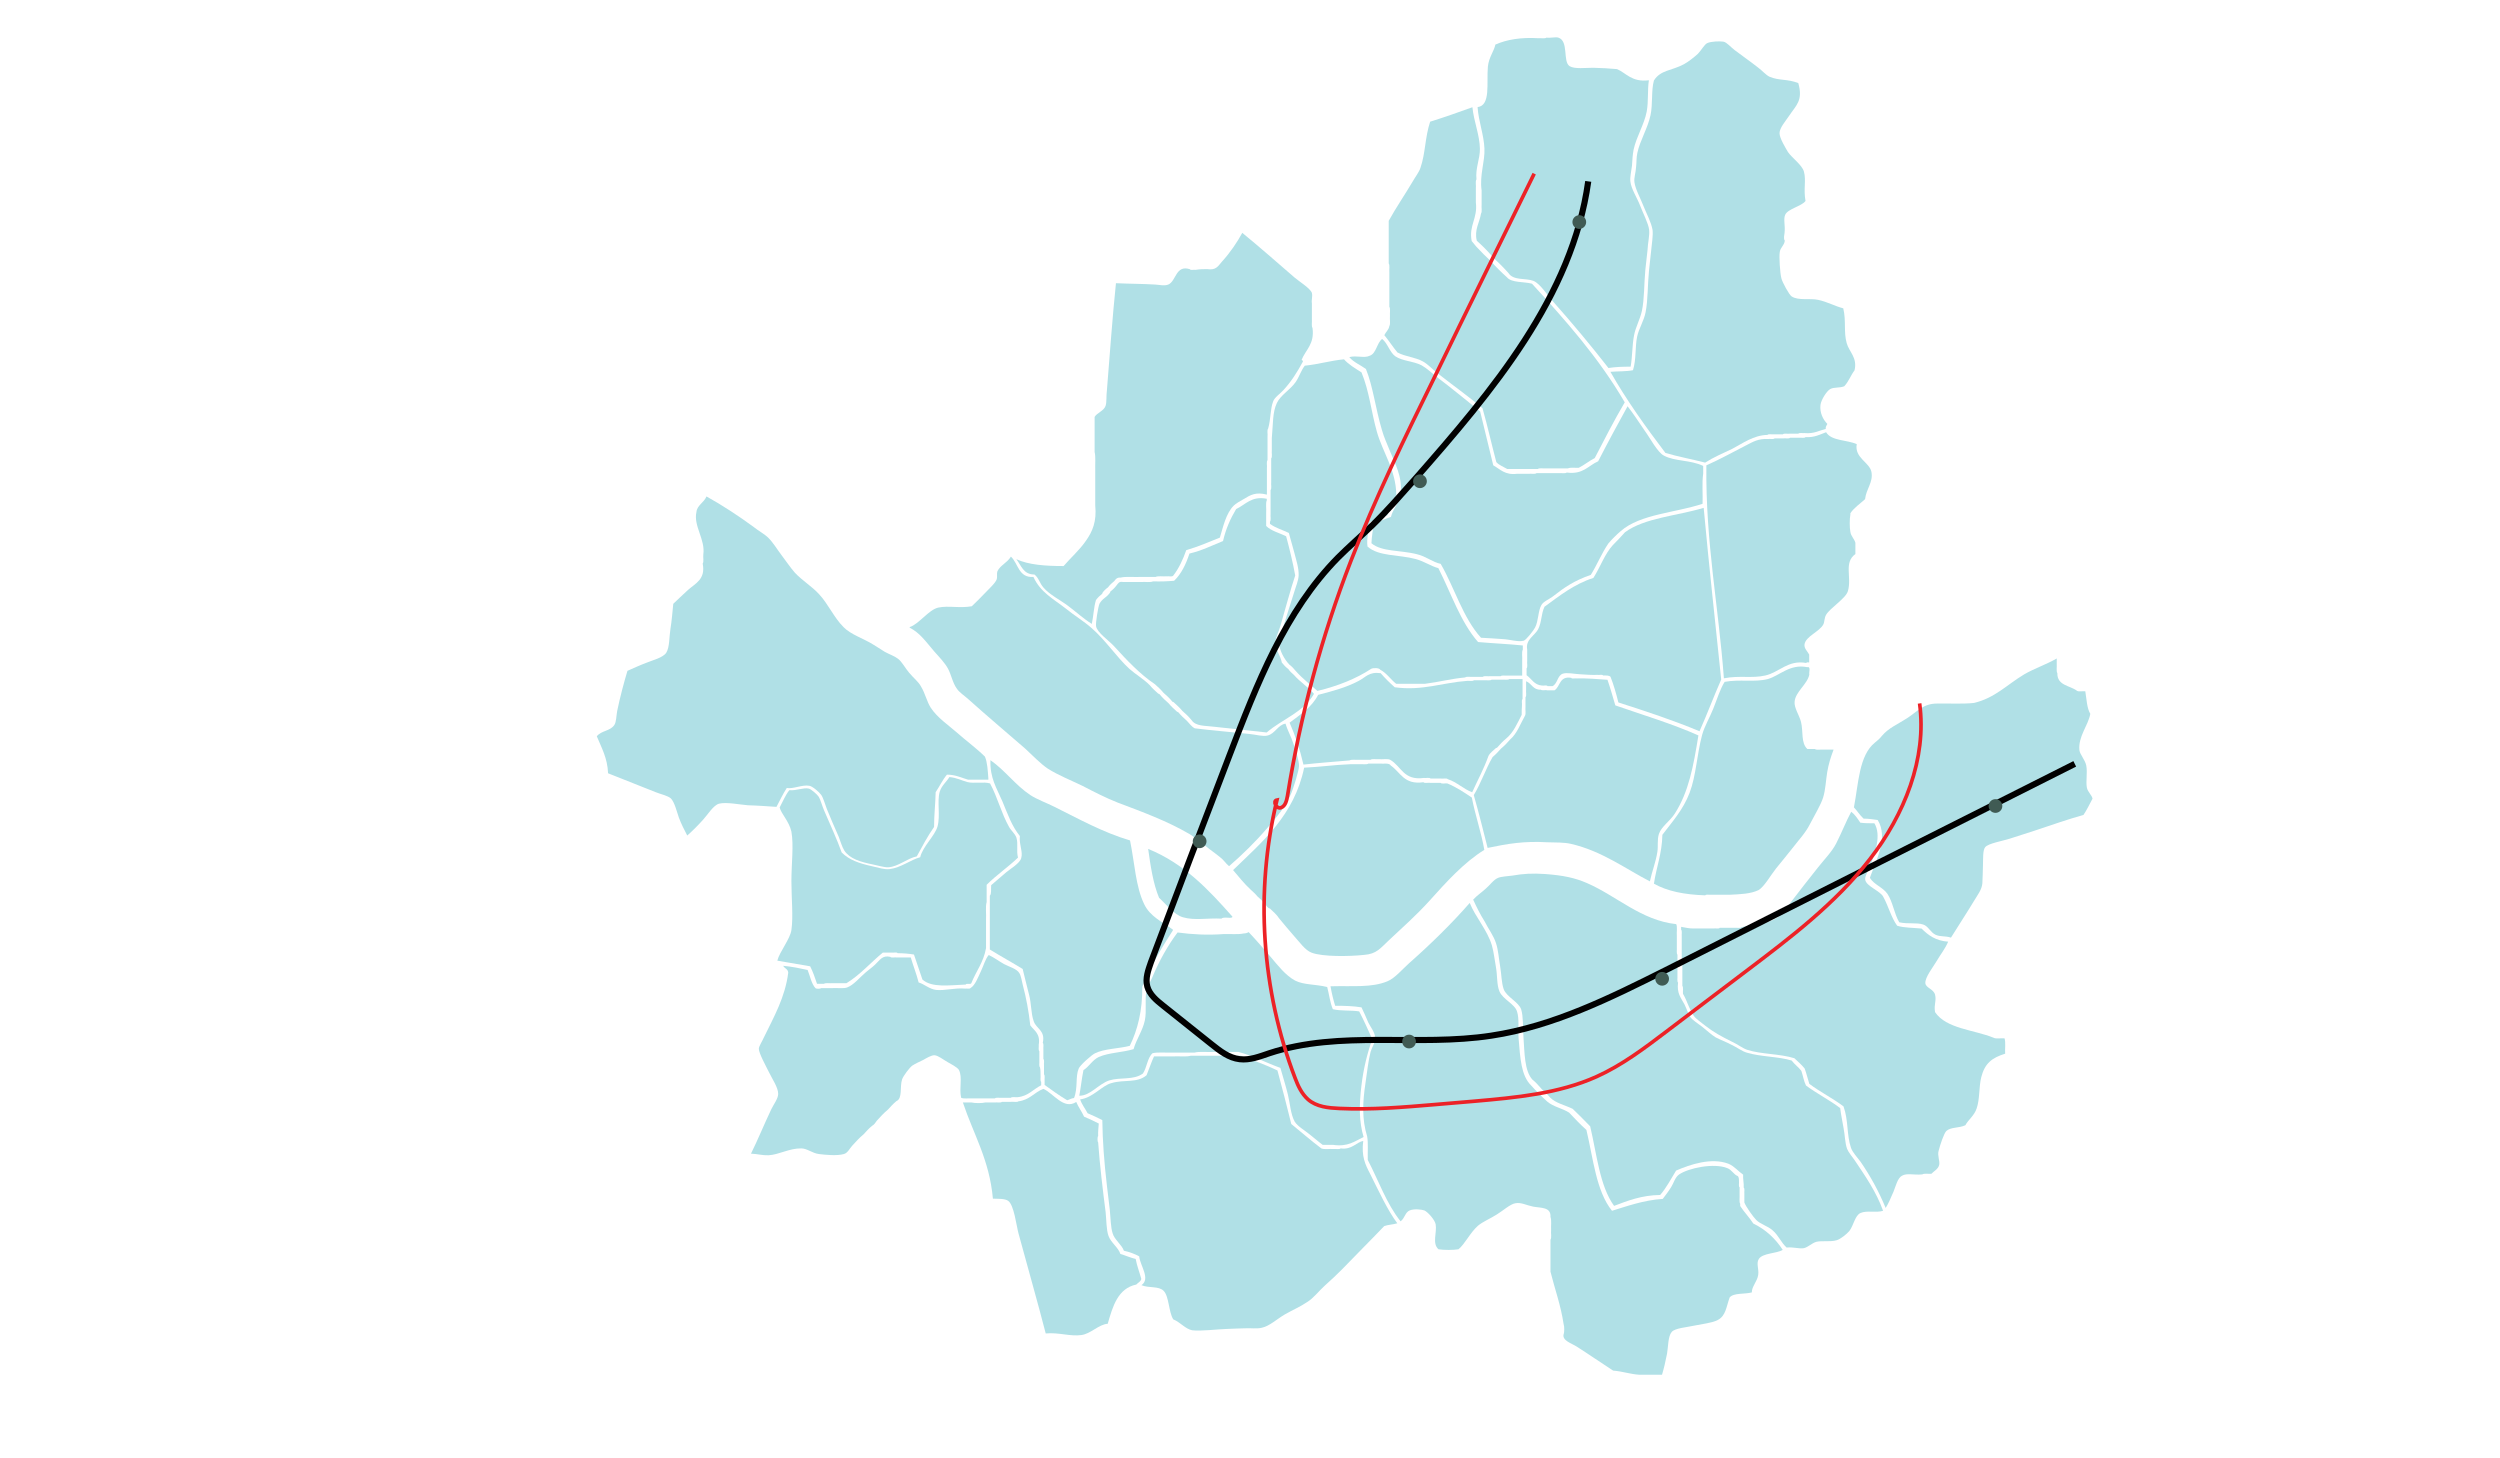 <?xml version="1.0" encoding="utf-8"?>
<!-- Generator: Adobe Illustrator 18.1.1, SVG Export Plug-In . SVG Version: 6.00 Build 0)  -->
<svg version="1.1" id="Layer_1" xmlns="http://www.w3.org/2000/svg" xmlns:xlink="http://www.w3.org/1999/xlink" x="0px" y="0px"
	 viewBox="0 0 2040 1190" style="enable-background:new 0 0 2040 1190;" xml:space="preserve">
<g>
	<path id="Dobong-gu" style="fill:#B0E0E6;" d="M1345.5,65.5c-1.3,8.4-0.2,16.8-1.8,25.6c-2,10.5-8.4,20.4-10.7,31.1
		c-0.7,3.8-1.1,8.7-1.3,13c-0.5,4.3-1.8,9.5-1.3,13c0.7,6.1,5.4,13,7.9,19.5c2,5.4,6.9,14.8,7.4,19.9c0.5,4.6-1.1,10.7-1.3,16.3
		c-0.5,5.4-1.3,10.9-1.8,16.3c-1.1,11.5-0.7,23.5-2.8,33.5c-1.6,7.2-5.2,13.3-6.4,19.9c-1.6,7.9-1.3,17.2-2.8,25.6
		c-6.4,0-12.5,0.2-18.1,1.1c-13.8-17.7-29.4-36.5-44.9-53.9c-4.6-4.8-10.5-14.8-16.3-17.2c-6.4-2.5-16.3,0-20.4-6.4
		c-4.1-4.6-8.4-8.9-13-13c-0.2-1.1-1.3-1.1-1.3-1.8c-3.6-4.1-7.4-7.9-11.5-11.5c-2.3-8.9,2.3-15,3.4-22.2c1.1-1.6,0.2-5.2,0.5-7.4
		c0-3.8,0-7.7,0-11.5c-1.8-12.5,2.8-23.5,2.3-34.2c-0.5-11.5-4.8-22-5.6-33.8c10.9-1.3,7.2-19.7,8.4-32.9c0.7-7.7,5.2-13,6.1-18.1
		c9.2-4.1,20.9-6.1,35.3-5.2c2-0.2,5.4,0.5,6.4-0.5c3.1,0.5,7.4-0.7,9.7,0c8.7,2.8,3.4,19.5,9.2,23.3c4.1,2.5,13,1.3,19.2,1.3
		c6.9,0.2,13.3,0.5,19.5,1.1C1326.8,59.4,1331.4,67.3,1345.5,65.5z"/>
	<path id="Dongdaemun-gu" style="fill:#B0E0E6;" d="M1326,434.3c16.1-11.8,42.4-13.3,64.2-19.9c4.3,47,9.5,93.6,14.3,140.1
		c-6.1,13.8-11.5,28.4-17.7,42.2c-21.3-8.9-43.7-16.3-66.2-23.5c-1.8-7.2-3.8-14.3-6.4-20.9c-1.1-1.3-3.8-1.1-6.1-1.1
		c-0.5-1.1-3.1-0.2-4.6-0.5c-4.6,0.2-9.2-0.2-14.1-0.5c-4.8-0.2-10.5-1.6-14.1-0.5c-4.6,1.6-4.1,7.9-8.4,10.2c-1.3,0-2.8,0-4.1,0
		c-0.5-1.1-3.1-0.2-4.6-0.5c-6.4-0.5-8.4-5.6-12.5-8.4c0-1.8,0-3.8,0-5.6c1.1-1.1,0.2-4.1,0.5-6.1c0-3.1,0-6.1,0-9.2
		c-1.6-8.2,6.1-11.3,8.9-16.6c3.1-6.1,2.3-12,5.2-18.4c12.3-8.9,24-18.4,39.9-23.5c5.6-8.7,9.2-19.5,15.9-26.8
		C1319.4,441.5,1322.8,437.9,1326,434.3z"/>
	<path id="Dongjak-gu" style="fill:#B0E0E6;" d="M960.9,760.9c11.8,1.6,24.3,2.3,37.6,1.3c5.4-0.2,11.8,0.5,16.3-0.5
		c1.8,0,3.1-0.5,4.1-1.1c6.1,6.4,12,13.3,18.1,20.4c5.6,6.6,12,15,19.9,19.2c7.2,3.6,16.3,2.8,26.1,5.2c1.6,6.1,2.3,12.7,4.6,18.1
		c6.4,1.6,14.8,0.7,21.5,1.8c3.8,7.2,7.2,15,10.7,22.7c-3.8,10.5-7.2,23.5-8.9,38.1c-2,16.3-1.8,29.7,1.8,41.7
		c-7.2,3.4-12.7,8.2-25,6.4c-2.8,0-5.6,0-8.4,0c-3.8-2.8-7.4-6.1-11.5-9.2c-3.4-2.8-8.9-5.9-11.3-9.7c-3.4-6.1-3.8-15-5.6-22.2
		c-1.8-7.4-4.1-14.5-6.1-21.7c-11.5-4.1-21.7-9.7-34.2-13c-7.2,0-14.5,0-21.7,0c-4.6,0.2-10.2-0.5-14.1,0.5c-6.1,0-12.3,0-18.4,0
		c-5.2,0.2-11.5-0.5-15.9,0.5c-4.3,3.8-4.6,11.8-7.9,16.6c-7.7,5.6-18.1,2.8-27.4,5.6c-8.7,2.8-15.6,12.7-24.5,12.5
		c1.3-6.9,2-14.1,3.4-20.9c4.6-2.8,7.2-8.2,12.5-10.7c8.2-3.6,18.9-3.6,28.4-6.4c2.3-8.2,7.4-15,9.2-23.5c1.6-7.9-0.2-15.9,1.3-24.5
		c0.5-3.1,3.1-6.6,4.6-10.2C946,783.7,953.4,770.8,960.9,760.9z"/>
	<path id="Eunpyeong-gu" style="fill:#B0E0E6;" d="M985.1,219.6c7.2,1.1,8.7-2.3,12-6.1c6.6-7.2,12.5-15.9,16.6-23.5
		c13.8,11.3,28.6,24.3,42.7,36.5c3.6,3.1,12.7,8.7,14.1,12.5c0.7,2.8-0.5,6.4,0,8.4c0,4.6,0,8.9,0,13.3c0.2,2-0.5,5.6,0.5,6.9
		c1.8,13.3-5.6,17.7-8.9,26.1c0.5,0.2,1.1,0.5,1.1,1.3c-4.8,8.9-9.5,16.3-15.9,23.3c-2.8,3.1-7.2,5.9-8.4,9.2
		c-2.5,6.6-1.8,14.1-4.1,22.2c-1.1,1.3-0.2,4.6-0.5,6.4c0,3.6,0,6.6,0,10.2c0,3.1,0,6.1,0,9.2c-1.1,1.3-0.2,4.6-0.5,6.4
		c0,3.6,0,6.6,0,10.2c0,3.8,0,7.7,0,11.5c-9.2-2.3-13.3,0.2-19.2,3.8c-2.8,1.6-6.1,3.4-7.9,5.2c-6.4,6.4-8.7,17.7-11.3,26.1
		c-8.9,3.6-17.7,7.4-27.4,10.2c-2.8,7.9-6.1,15-10.7,20.9c-1.1,1.1-3.6,0.2-5.2,0.5c-3.1,0.2-7.2-0.5-9.2,0.5c-4.3,0-8.7,0-13,0
		c-4.8,0.2-11.3-0.5-15.4,0.5c-3.1-0.2-4.1,1.3-5.2,2.8c-2,1.6-3.6,3.1-5.2,5.2c-1.8,1.3-3.4,2.8-4.6,4.6c0,0.2,0,0.2,0,0.5
		c-2,1.6-3.6,3.1-5.2,5.2c-1.8,5.9-2,13-3.4,19.5c-6.6-4.1-12.7-9.7-19.5-14.8c-6.4-4.8-14.8-8.9-19.9-14.8
		c-3.1-3.4-3.8-7.9-7.4-10.7c-9.2,0-10.7-7.4-14.8-12.5c10,4.6,23.5,5.6,38.6,5.6c5.4-6.4,13.3-13.3,18.4-20.9
		c5.2-7.4,8.7-15.6,7.4-28.6c0-3.1,0-5.9,0-8.9c0-6.6,0-13.3,0-19.9c-0.2-4.8,0.5-10.7-0.5-14.8c0-9.7,0-19.2,0-28.6
		c2-3.4,7.4-4.8,8.9-8.9c1.1-3.1,0.5-8.4,1.1-12.5c2.3-28.6,4.6-60.8,7.4-87.7c10.7,0.5,22.5,0.5,32,1.1c3.6,0.2,7.4,1.3,10.7,0
		c6.6-2.8,5.9-16.3,17.7-12.5c0.5,1.1,3.1,0.2,4.6,0.5C979.2,219.6,982,219.6,985.1,219.6z"/>
	<path id="Gangbuk-gu" style="fill:#B0E0E6;" d="M1201.5,87.5c1.1,11.5,5.9,22.5,6.1,33.8c0.2,8.2-3.8,15.9-2.8,25
		c-1.1,1.6-0.2,5.2-0.5,7.4c0,3.8,0,7.7,0,11.5c1.6,13.3-5.9,18.6-3.4,31.5c1.3,1.6,2.5,3.1,3.8,4.6c3.8,4.1,7.9,8.2,12,12
		c4.1,4.6,8.4,8.9,13,13c3.8,4.6,13.8,3.4,20.4,5.2c27.6,30.2,54.4,60.3,75.7,96.8c-8.7,14.8-16.6,30.2-24.5,45.5
		c-4.6,2.3-8.4,5.6-13,7.9c-2.8,0.2-6.6-0.5-8.9,0.5c-2.8,0-5.6,0-8.4,0c-3.4,0-6.4,0-9.7,0c-2,0.2-5.4-0.5-6.4,0.5
		c-2.8,0-5.6,0-8.4,0c-3.4,0-6.4,0-9.7,0c-2.3,0-4.6,0-6.9,0c-3.1-1.8-6.6-3.1-8.9-5.6c-3.8-14.3-7.2-29.7-11.3-44
		c-11.8-10-24.5-18.9-36.5-28.4c-4.1-3.1-7.9-7.4-12-9.7c-6.4-3.6-14.1-3.8-20.9-7.4c-3.8-4.6-6.9-9.5-10.7-14.1
		c1.3-2.8,3.6-4.3,4.1-7.4c1.1-1.8,0.2-5.6,0.5-8.4c-0.2-2.3,0.5-5.9-0.5-7.4c0-4.8,0-9.7,0-14.3c0-4.6,0-9.2,0-14.1
		c-0.2-2,0.5-5.6-0.5-6.9c0-4.8,0-9.7,0-14.3c0-4.6,0-9.2,0-14.1c0-2,0-4.3,0-6.4c5.9-10.7,13.3-21.5,19.5-32
		c2-3.6,5.4-7.9,6.4-11.3c4.1-11.8,3.6-24.5,7.9-37.6C1178.6,95.7,1190.1,91.6,1201.5,87.5z"/>
	<path id="Gangdong-gu" style="fill:#B0E0E6;" d="M1535.7,600.4c5.4-6.4,12.5-9.2,20.4-14.3c8.2-5.2,13-12,24.5-12
		c10-0.2,20.9,0.5,30.2-0.5c17.2-4.1,27-15,40.9-23.3c8.2-4.8,18.4-8.2,26.6-13c0,1.6,0,3.1,0,4.6c0.2,2.3-0.5,5.9,0.5,7.4
		c-0.2,10.2,10.2,10,15.9,14.3c1.3,1.1,4.8,0.2,6.9,0.5c1.1,6.6,1.3,13.8,4.1,18.4c-1.8,9.7-10,18.4-8.9,29.7
		c0.5,3.6,4.6,7.7,5.6,12.5c1.1,6.1-0.5,12.7,0.5,18.1c0.7,3.4,4.1,6.1,4.6,8.9c-2.5,4.6-4.6,9.2-7.4,13.3c-13,3.6-25,7.9-40.4,13
		c-6.4,2-13,4.1-19.9,6.4c-5.6,1.8-17.4,3.8-19.9,6.9c-2,2.5-1.6,9.2-1.8,14.8c-0.2,5.2-0.2,10.7-0.5,14.8
		c-0.5,5.2-3.8,9.2-6.4,13.6c-6.6,10.9-12.3,19.5-19.2,30.6c-4.8-1.6-8.4-0.5-12.5-2.3c-4.3-2-6.1-7.2-10.2-8.4
		c-5.6-1.8-12-0.2-19.5-1.8c-4.3-7.4-5.2-16.6-9.7-23.3c-3.8-5.4-10.9-7.4-14.3-13c4.8-13.6,15.4-32.7,6.4-47.2
		c-3.6-0.5-7.4-1.1-11.5-1.1c-3.1-2.8-5.2-6.4-7.9-9.2c3.8-19.5,4.1-42.4,17.2-52.9C1531.8,604.5,1533.9,602.7,1535.7,600.4z"/>
	<path id="Gangnam-gu" style="fill:#B0E0E6;" d="M1202.1,734.1c3.1-3.4,6.6-5.6,10.2-8.9c3.4-2.8,6.4-7.4,10.2-8.9
		c2.8-1.1,7.9-1.3,11.5-1.8c9.2-1.6,16.3-2,26.8-1.3c14.8,1.1,24.3,3.1,34.2,7.4c24.5,10.7,44.2,30.4,72.8,33.5
		c1.1,2.3,0.2,6.6,0.5,9.7c0,3.1,0,6.1,0,9.2c0.2,1.8-0.5,4.8,0.5,6.1c0,2.5,0,5.4,0,7.9c0,3.1,0,6.1,0,9.2c0.2,1.6-0.5,4.6,0.5,5.6
		c-1.1,8.9,2.3,12.3,5.2,17.7c1.8,3.6,3.1,7.9,4.6,10.2c2,2.8,6.6,5.6,10.2,8.4c3.6,2.8,6.9,6.1,10.7,8.4c3.8,2,8.7,3.8,13,6.1
		c4.3,2,8.7,5.4,12.5,6.4c11.3,3.4,25.8,3.1,36.5,6.4c2.3,3.1,5.6,5.4,7.9,8.4c1.3,3.8,2,8.4,3.8,12c8.9,6.6,19.2,11.8,27.9,18.4
		c0.7,5.9,2,11.5,2.8,16.6c1.1,5.6,1.1,11.8,2.8,16.6c1.1,2.8,4.1,6.4,6.1,9.2c8.9,13.3,17.7,25.8,23.3,41.4
		c-5.2,1.8-13.3-0.5-18.4,1.8c-4.6,2-5.6,10.2-9.2,14.8c-2,2.3-6.9,6.4-10.2,7.4c-5.4,1.6-11.5,0.2-16.6,1.3
		c-3.8,1.1-6.6,4.3-10.2,5.2c-4.1,0.7-8.4-1.1-14.1-0.5c-4.6-4.1-6.4-9.7-11.5-14.1c-4.1-3.6-9.7-4.8-13.3-8.4
		c-2.3-2.3-8.4-10.7-9.7-14.3c0-2.3,0-4.8,0-7.4c-0.2-1.3,0.5-4.1-0.5-4.6c0.2-4.1-0.7-6.6-0.5-10.7c-4.1-2.8-7.2-6.9-12-8.9
		c-13.8-5.2-31.1,0.5-42.7,5.6c-4.1,6.6-7.9,14.1-13,19.9c-15,0.2-26.3,4.6-37.6,8.9c-11.8-16.3-14.1-42.2-19.5-64.9
		c-4.6-4.8-9.5-9.7-14.3-14.3c-6.4-3.1-13.8-4.6-18.4-9.2c-2-2.5-4.6-4.8-6.9-6.9c-0.2-0.5-0.7-0.7-1.1-1.3c-2-2.3-4.1-4.6-6.4-6.4
		c-6.6-7.2-6.4-21.5-7.4-35.8c-0.5-7.2,0-15.6-1.8-21.5c-2-6.1-12-10.2-14.3-16.6c-1.8-5.2-1.8-12.3-2.8-18.1
		c-1.1-6.4-1.6-13.8-3.4-19.2c-2-6.4-6.4-12-9.2-17.7C1207.8,746.1,1204.9,740.2,1202.1,734.1z"/>
	<path id="Gangseo-gu" style="fill:#B0E0E6;" d="M576.5,405.1c13.3,7.4,26.8,16.3,38.6,25c3.8,3.1,8.7,5.6,12,8.9
		c3.8,3.8,7.2,9.5,10.7,14.1s6.9,9.7,10.7,14.1c6.1,6.6,14.1,11.3,19.9,17.7c7.4,7.9,12,18.9,19.9,26.8c5.9,6.1,16.1,9.2,24,14.1
		c3.1,1.8,6.4,4.1,9.7,6.1c3.6,2,7.9,3.4,10.7,5.6c3.4,2.5,5.9,7.7,9.2,11.5c3.4,4.1,7.7,7.4,9.7,11.3c3.4,5.6,4.6,12,7.9,17.2
		c5.4,8.2,14.3,14.1,21.5,20.4c7.4,6.6,15.6,12.5,22.7,19.5c2,4.6,2.3,11.3,2.8,17.7c0,0.2,0,0.5,0,1.1c-5.6,0-11.3,0-16.6,0
		c-5.6-1.6-10.2-4.1-17.2-4.1c-3.6,4.3-6.1,9.7-9.2,14.3c-0.2,9.7-1.3,18.4-1.3,28.4c-5.2,7.4-9.7,15.9-14.1,24
		c-7.9,1.6-15,8.4-23.3,8.9c-3.1,0.2-8.9-1.6-12.5-2.3c-10-2-18.9-4.6-23.3-11.3c-1.8-2.8-3.1-7.4-4.6-11.3
		c-3.6-8.2-6.6-15-9.7-22.7c-1.6-4.1-2.8-8.9-4.6-11.5c-1.8-2.5-7.4-7.2-9.7-7.4c-5.6-1.1-13.3,2.8-18.4,1.8
		c-3.1,4.8-5.6,10.2-8.4,15.4c-7.9-0.5-15.4-1.1-23.3-1.3c-6.4-0.5-17.7-2.8-23.5-1.3c-4.6,1.1-9.7,9.5-13,13
		c-4.3,4.8-8.4,8.9-13,13c-2.5-4.8-4.8-9.2-6.9-14.8c-1.6-4.6-3.4-12.3-6.4-15.4c-2.3-2.3-8.7-3.6-12.5-5.2
		c-13.6-5.4-26.6-10.5-38.8-15.4c-0.5-12.5-5.4-20.9-9.2-30.2c3.8-4.8,10.9-4.1,14.3-9.2c1.6-2.3,1.6-7.4,2.3-11.3
		c2.3-11.3,5.6-23.5,8.4-32.9c5.2-2.3,10.2-4.6,16.3-6.9c4.3-1.8,12.7-3.8,15.4-7.9c2.8-4.6,2.3-12.7,3.4-19.5
		c1.1-6.6,1.6-13.8,2.3-20.4c3.6-3.4,7.2-6.9,12-11.3c6.1-5.4,14.5-8.7,12-21.5c1.1-1.6,0.2-5.2,0.5-7.4c1.8-12.3-8.2-23.3-5.6-34.7
		C568.8,412.3,574.4,410.2,576.5,405.1z"/>
	<path id="Geumcheon-gu" style="fill:#B0E0E6;" d="M831,898.7c9.2-1.1,13-7.4,20.4-10.2c8.2,3.6,16.6,17.4,26.8,10.7
		c1.8,4.3,4.6,7.9,6.4,12c4.1,1.8,8.2,3.6,12,5.6c-0.2,3.6-0.7,6.4-0.5,10.2c-0.7,0.5-0.7,4.6,0,5.2c1.3,18.4,3.8,39.1,6.1,57
		c0.7,6.6,0.5,14.1,2.3,19.2c1.8,5.4,8.2,9.7,9.7,14.8c4.3,1.3,8.2,3.1,12.5,4.1c1.1,5.9,3.1,10.7,4.6,16.3
		c-0.5,2.3-2.8,3.1-4.1,4.6c-15,3.1-19.2,17.7-23.3,32c-7.4,0.5-13.8,8.2-21.5,9.2c-9.2,1.3-18.4-2.3-29.1-1.3
		c-6.4-25-15-54.9-22.2-81.6c-1.8-6.6-3.6-23-8.4-26.6c-2.8-2-8.7-1.6-12.5-1.8c-2.8-31.7-15.9-52.6-24.5-78.5c2.3,0,4.6,0,6.9,0
		c2.8,0.7,8.9,0.7,11.5,0c2.5,0,5.4,0,7.9,0c1.6-0.2,4.6,0.5,5.6-0.5c2.3,0,4.8,0,7.4,0C827.1,898.9,830,899.6,831,898.7z"/>
	<path id="Guro-gu" style="fill:#B0E0E6;" d="M849.1,877.6c0.2,1.6-0.5,4.3,0.5,5.2c0,1.1,0,1.8,0,2.8c-6.4,3.1-10.5,8.9-19.2,9.7
		c-1.6,0.2-4.6-0.5-5.6,0.5c-2.3,0-4.8,0-7.4,0c-1.6,0.2-4.6-0.5-5.6,0.5c-2.5,0-5.4,0-7.9,0c-3.6,0-7.2,0-10.7,0
		c-2.8-0.2-6.6,0.5-8.9-0.5c-1.8-7.9,1.3-16.6-1.8-22.7c-1.3-2.3-7.2-5.2-9.2-6.4c-3.6-2-7.7-5.4-10.7-5.6c-2.5-0.2-6.9,2.5-9.2,3.8
		c-2.8,1.3-6.6,3.1-8.9,4.6c-2.3,1.6-7.4,8.4-8.4,11.3c-2,6.1,0.5,15.6-4.6,17.7c-2.5,2-4.8,4.6-6.9,6.9c-3.4,2.8-6.4,6.1-9.2,9.2
		c-1.1,1.6-2,3.1-3.8,4.1c-2.5,2-4.8,4.6-6.9,6.9c-3.4,2.8-6.4,6.1-9.2,9.2c-2.3,2.5-3.8,6.1-6.9,6.9c-5.6,1.6-15,0.7-20.4,0
		s-9.7-4.6-14.3-4.6c-9.7-0.2-18.4,5.2-26.8,5.6c-4.8,0.2-8.9-1.1-14.3-1.3c5.6-11.3,10.9-24.3,16.6-36.3c2-4.1,5.6-8.7,5.6-12.5
		c0-5.2-4.8-12-7.9-18.4c-2-4.1-7.9-14.8-7.9-18.4c0-2,2.8-6.1,4.1-9.2c8.2-16.8,17.4-32.9,19.9-52.9c-0.2-3.1-3.1-3.4-4.1-5.6
		c7.2,0.7,13.6,2,19.9,3.4c2,4.8,3.1,11.3,6.4,14.8c0.5,0.7,4.1,0.7,4.6,0c3.4,0,6.4,0,9.7,0c3.8-0.2,8.7,0.5,11.5-0.5
		c5.4-2,10-7.9,15.4-12.5c2-1.8,4.8-3.6,7.4-6.1c4.1-3.8,5.9-7.9,12.5-6.4c0.7,1.1,3.6,0.2,5.2,0.5c3.8,0,7.7,0,11.5,0
		c2,6.9,4.6,13.3,6.4,20.4c4.6,1.3,8.7,5.4,14.3,6.1c7.2,0.7,15-1.8,23.5-1.1c1.3-0.2,4.1,0.5,4.6-0.5c3.6-2,6.1-8.7,8.4-13.6
		c2.3-4.8,3.6-10,6.4-13.3c4.3,2,7.9,4.8,12.5,7.4c3.6,2,10.5,3.8,12.5,7.4c1.3,2,2,6.4,2.8,9.7c2.8,10.5,4.8,21.3,6.1,32.9
		c3.1,4.3,8.4,6.6,6.9,15.9c0.2,1.6-0.5,4.3,0.5,5.2c0,2.5,0,5.4,0,7.9c0.2,1.6-0.5,4.3,0.5,5.2
		C849.1,872.8,849.1,875.1,849.1,877.6z"/>
	<path id="Gwanak-gu" style="fill:#B0E0E6;" d="M1095,1035.9c-4.1,4.1-8.9,8.7-14.1,13.3c-4.6,4.1-8.9,10-14.3,13.3
		c-5.2,3.6-11.8,6.4-18.4,10.2c-6.1,3.6-12.5,9.5-18.4,10.7c-4.1,1.1-9.2,0.2-14.1,0.5c-4.6,0.2-9.5,0.2-14.3,0.5
		c-7.9,0.2-21.7,2-28.6,1.1c-5.6-1.1-9.7-6.6-15.4-8.9c-3.8-5.9-3.4-18.9-7.9-23.3c-4.1-4.1-11.8-2-18.1-4.6
		c7.7-5.2-1.1-15.9-1.8-23.5c-3.6-2-7.9-3.6-12.5-4.6c-1.6-4.8-7.9-9.2-9.2-14.3c-1.6-4.8-1.6-12.3-2.3-19.2
		c-0.7-6.1-1.6-12.7-2.3-19.2c-2.3-19.5-3.6-37-3.8-53.9c-3.8-2-7.9-3.8-12-5.6c-2-3.8-4.6-6.9-6.1-11.3
		c10.5-1.3,17.7-11.3,25.6-13.3c10.5-3.1,20.9,0.2,28.6-6.4c2-4.8,3.8-10.5,6.1-15.4c5.6,0,11.3,0,16.6,0c4.3-0.2,10,0.5,13.3-0.5
		c6.1,0,12.3,0,18.4,0c7.4,0,15,0,22.7,0c10,3.8,20.2,7.4,29.7,12c3.8,14.3,7.7,28.8,11.3,43.7c8.2,6.6,16.1,13.6,24.5,19.9
		c2.5,1.1,6.9,0.2,10.2,0.5c1.6-0.2,4.6,0.5,5.6-0.5c9.2,1.3,13-5.2,18.4-6.1c-1.6,12.5,1.6,19.2,5.6,26.8
		c6.9,13.8,14.3,29.9,22.2,40.4c-3.6,1.1-7.4,1.1-10.7,2.3C1118,1012.6,1106.3,1024.1,1095,1035.9z"/>
	<path id="Gwangjin-gu" style="fill:#B0E0E6;" d="M1349.6,721.1c2-13.6,6.6-24.5,6.9-39.9c8.2-10.9,16.8-20.2,22.2-34.2
		c5.4-14.3,5.9-31.1,10.2-47.2c2-7.4,6.4-14.5,9.2-21.7c3.1-7.7,5.4-15.6,9.2-21.7c12.3-2.3,24.5,0.5,35.3-2.3
		c9.7-2.8,17.9-12.5,32-9.7c3.4-0.7,1.3,4.1,1.8,6.1c-1.6,7.9-11.5,14.1-12,22.2c-0.5,4.8,3.8,10.9,5.2,16.3
		c2,7.9-0.2,17.2,5.2,22.2c2,0,4.1,0,6.1,0c1.6,1.1,5.2,0.2,7.4,0.5c2.5,0,5.4,0,7.9,0c-2.3,6.1-4.1,11.8-5.2,18.4
		c-1.1,6.4-1.3,14.3-3.4,20.9c-2,6.1-6.9,14.1-10.7,21.5c-3.6,7.2-9.2,13-13.3,18.4c-4.3,5.6-9.2,11.3-14.3,17.7
		c-4.3,5.4-9.7,15-14.3,17.7c-6.4,3.1-14.8,3.4-23.3,3.8c-2,0-4.3,0-6.4,0c-3.1,0-6.1,0-9.2,0c-1.3,0.2-4.1-0.5-4.6,0.5
		C1374.1,730,1360.5,727.2,1349.6,721.1z"/>
	<path id="Jongno-gu" style="fill:#B0E0E6;" d="M1119,545.7c-12.5,8.2-27.4,14.1-44,18.1c-6.1-5.4-12.3-10.2-17.7-16.3
		c-1.6-2-3.1-3.6-5.2-5.2c-4.1-4.3-8.4-11.8-8.4-18.4c0-3.6,2.3-8.7,3.8-13.6c2.8-9.2,5.6-17.7,8.4-26.6c1.3-4.6,3.6-9.7,3.8-14.1
		c0.2-6.1-2-12.5-3.4-18.1c-1.4-5.6-3.1-10.7-4.6-16.6c-5.2-2.5-10.9-4.1-15.4-7.4c0-0.5,0-1.3,0-1.8c1.1-1.3,0.2-4.6,0.5-6.4
		c0-3.6,0-6.6,0-10.2c0-3.1,0-6.1,0-9.2c1.1-1.3,0.2-4.6,0.5-6.4c0-3.6,0-6.6,0-10.2c0-3.1,0-6.1,0-9.2c1.1-1.3,0.2-4.6,0.5-6.4
		c0-3.6,0-6.6,0-10.2c1.1-11.8,0.5-20.9,4.1-28.6c3.1-6.6,10.9-10.7,15.4-17.2c3.1-4.6,4.1-8.9,7.4-13.3c11.3-1.1,20.7-4.1,32-5.2
		c3.8,4.3,9.2,7.4,14.3,10.7c6.4,15.6,7.9,32,12.5,48.3c4.6,16.6,15.6,31.1,15.9,51.7c-2.8,5.4-4.8,11.3-7.4,16.6
		c-4.8,1.8-9.7,3.6-14.3,5.6c-0.7,6.4-2.8,13.8-1.8,19.9c9.2,8.2,25.3,6.4,39.4,10.2c7.2,2,12.5,5.9,18.4,7.4
		c10.5,20.7,18.1,44,32.4,60.3c12.3,1.1,24.8,1.6,36.5,2.8c0,1.1,0,2,0,3.4c-1.1,2-0.2,6.4-0.5,9.2c0,4.1,0,7.9,0,12
		c-4.1,0-8.2,0-12,0c-1.6,0.2-4.6-0.5-5.6,0.5c-3.1,0-5.9,0-8.9,0c-1.6,0.2-4.6-0.5-5.6,0.5c-2.8,0-5.6,0-8.4,0
		c-1.8,0.2-4.8-0.5-6.1,0.5c-11.8,1.1-21.5,3.8-32.9,5.2c-7.7,0-15.6,0-23.3,0c-4.6-3.6-7.7-8.7-13-11.5
		C1125.5,544.9,1120.6,544.9,1119,545.7z"/>
	<path id="Jung-gu" style="fill:#B0E0E6;" d="M1241.7,583.3c-3.6,6.9-6.6,14.3-12.5,19.2c-2.8,2.3-5.2,4.8-7.4,7.4
		c-0.2,0.2-0.5,0.5-1.1,0.5c-2,2-4.6,3.6-6.1,6.4c-3.8,10.7-8.9,19.9-13.3,29.7c-7.4-2.8-12.3-8.2-19.9-10.7
		c-1.1-1.1-3.8-0.2-5.6-0.5c-2.8,0-5.6,0-8.4,0c-1.1-1.1-3.8-0.2-5.6-0.5c-16.6,2.3-18.4-9.7-27.4-14.8c-2-1.1-6.4-0.2-9.2-0.5
		c-2,0.2-5.6-0.5-6.9,0.5c-3.1,0-6.1,0-9.2,0c-2.5,0.2-6.1-0.5-7.9,0.5c-12.5,1.1-25.3,2-37.6,3.4c-2.8-12.3-6.6-23.5-11.3-34.2
		c8.7-6.6,18.1-12.5,23.3-22.7c11.8-3.1,22.7-5.9,32.9-11.3c6.1-3.1,8.4-7.7,18.1-6.4c3.6,4.1,7.4,7.9,11.5,11.5
		c22.5,3.1,39.1-3.8,59-5.2c1.6-0.2,4.6,0.5,5.6-0.5c2.8,0,5.6,0,8.4,0c1.8-0.2,4.8,0.5,6.1-0.5c2.8,0,5.6,0,8.4,0
		c1.8-0.2,4.8,0.5,6.1-0.5c2.8,0,5.6,0,8.4,0c0.7,0,1.6,0,2.3,0c0,2.5,0,5.4,0,7.9c0,2.8,0,5.6,0,8.4c-1.1,1.1-0.2,3.8-0.5,5.6
		C1241.7,578.1,1241.7,580.7,1241.7,583.3z"/>
	<path id="Jungnang-gu" style="fill:#B0E0E6;" d="M1490.1,352.7c4.3,7.2,16.8,6.1,25,9.7c-2,11.3,10.5,14.8,12,22.7
		c1.6,8.4-4.3,13.8-5.2,22.2c-4.1,3.8-8.9,6.9-12,11.5c0,0.2,0,0.5,0,1.1c-0.7,3.6-0.7,10.5,0,14.1c0.5,3.6,3.1,5.4,4.1,8.9
		c0,3.1,0,6.1,0,9.2c-9.7,6.9-2.8,18.9-6.1,30.2c-1.6,5.9-14.5,13.8-17.7,19.2c-1.6,2.5-1.3,5.9-2.3,7.9
		c-3.1,6.1-14.3,9.7-15.4,16.3c-0.5,3.4,2.3,5.6,3.8,8.4c0,2,0,4.3,0,6.4c-0.5,0.2-2.3-0.5-2.3,0.5c-15-2.8-22.2,7.7-33.5,10.2
		c-10.9,2.5-20.9-0.2-33.8,2.3c-4.3-58.5-15-110.4-14.3-173.8c10.9-4.8,21.5-10.7,32.4-16.3c5.6-2.8,9.7-5.6,18.1-5.2
		c1.6-0.2,4.3,0.5,5.2-0.5c2.3,0,4.8,0,7.4,0c1.6-0.2,4.3,0.5,5.2-0.5c2.3,0,4.8,0,7.4,0c1.6-0.2,4.3,0.5,5.2-0.5
		C1480.9,357.1,1485,354.5,1490.1,352.7z"/>
	<path id="Mapo-gu" style="fill:#B0E0E6;" d="M824.9,454.2c6.1,5.6,6.1,17.4,18.4,16.6c5.6,12.5,16.3,17.9,26.8,26.1
		c6.6,5.4,14.3,10,20.4,15.4c11.8,10.2,20.7,24,31.1,33.5c5.2,4.6,11.5,8.2,16.6,13.3c2,2.5,4.6,4.8,6.9,6.9c0.5,0,0.5,0.2,1.1,0.5
		c2.3,2.8,4.8,5.2,7.4,7.4c2,2.5,4.6,4.8,6.9,6.9c0.5,0,0.5,0.2,1.1,0.5c2,2.5,4.6,4.8,6.9,6.9c2,2,3.6,4.6,6.4,6.1
		c12.3,1.6,30.9,3.1,44.5,4.6c5.4,0.5,11.3,2.3,14.8,1.3c6.1-1.3,8.7-8.9,14.8-9.7c1.6,5.6,4.6,10.5,6.4,16.3
		c1.6,4.6,4.8,14.3,4.6,18.4s-4.6,17.9-6.1,21.5c-4.6,11.5-12.3,20.2-19.5,28.6c-9.7,11.5-21.3,22.7-31.5,31.5
		c-2.8-2.3-4.6-5.4-7.4-7.4c-2.8-2.3-5.6-4.3-8.4-6.4c-5.4-4.1-10.7-8.9-16.6-12.5c-18.4-10.7-38.6-18.1-58.5-25.6
		c-9.2-3.6-19.2-8.7-28.6-13.6c-9.5-4.6-19.9-8.7-28.4-14.1c-6.1-4.1-12.3-10.7-18.4-16.3c-15.9-13.8-31.1-26.6-46.5-40.4
		c-3.1-2.8-7.4-5.6-9.2-8.4c-3.6-4.8-4.6-11.5-7.4-16.6c-2.5-4.6-7.2-9.5-11.3-14.1c-6.4-7.4-11.5-15-19.9-19.2c0-0.2,0-0.2,0-0.5
		c7.7-2.5,15.4-14.1,23.3-15.9c8.4-1.8,17.4,0.7,27.4-1.1c3.1-3.1,6.9-6.6,10.7-10.7c2.8-3.1,8.7-8.2,9.7-11.5
		c0.5-2-0.2-4.6,0.5-6.4C816.2,461.3,821.8,459.3,824.9,454.2z"/>
	<path id="Nowon-gu" style="fill:#B0E0E6;" d="M1456.4,196.4c-0.5,4.1-3.6,5.4-4.1,9.2c-0.7,3.8,0.2,17.2,1.3,21.5
		c0.7,3.1,6.4,13.6,8.4,14.8c5.6,3.6,14.8,1.3,21.7,2.8c7.4,1.6,13.8,5.2,20.4,6.9c2.5,10.5,0.2,19.2,2.8,28.4
		c2,7.2,8.9,11.8,6.4,22.2c-3.1,4.1-4.8,9.2-8.4,13c-4.1,1.6-8.2,0.5-11.5,2.3c-2.8,1.6-7.4,8.7-7.9,13c-0.7,6.1,2,11.8,5.6,15.4
		c-0.5,1.3-1.6,2.3-1.3,4.1c-5.4,1.3-9.5,4.1-17.2,3.4c-1.6,0.2-4.3-0.5-5.2,0.5c-2.3,0-4.8,0-7.4,0c-1.6,0.2-4.3-0.5-5.2,0.5
		c-2.3,0-4.8,0-7.4,0c-1.6,0.2-4.3-0.5-5.2,0.5c-11.3,0.2-20.2,6.9-28.6,11.3c-7.9,3.8-15.4,6.9-22.2,11.3
		c-10.7-2.8-22-4.8-32.4-7.9c-15.9-20.9-32.2-43.7-44.9-66.2c6.1-0.5,13-0.2,18.4-1.3c2.8-8.7,1.6-18.9,3.4-27.4
		c1.3-6.4,5.6-13,6.9-19.9c2-10,1.6-22.7,2.8-34.2c0.5-5.4,1.3-11.3,1.8-16.6s1.6-11.8,1.1-16.3c-1.1-6.4-4.8-13-7.4-19.5
		c-2.3-6.1-6.6-13.6-7.4-19.5c-0.5-3.6,1.1-7.9,1.3-12c0.5-3.8,0.2-8.4,1.1-12c2-9.7,8.4-19.9,10.7-30.6c2-9.2,0.5-20.2,2.8-28.4
		c5.4-8.7,14.5-7.9,24.5-13.3c3.4-1.8,8.2-5.6,11.3-8.4c2.8-2.8,5.4-7.9,7.9-8.9c3.1-1.3,9.7-1.6,13-1.1c2.8,0.5,6.1,4.6,9.2,6.9
		c7.4,5.6,12.3,8.9,19.2,14.3c3.1,2.3,6.4,6.1,9.2,7.4c7.9,3.4,14.3,1.6,23.5,5.2c4.1,14.3-1.8,18.1-7.4,26.6
		c-3.1,4.6-7.9,10-7.9,14.3c0,4.1,5.2,12.5,6.9,15.4c3.1,4.6,11.5,10.5,13,15.9c2,7.4-0.5,14.1,1.3,24c-3.1,4.3-14.5,6.4-16.6,11.3
		c-1.6,3.8,0.2,8.7-0.5,14.8C1456.1,191.2,1455.1,194.8,1456.4,196.4z"/>
	<path id="Seocho-gu" style="fill:#B0E0E6;" d="M1199.3,736.8c4.6,11.5,14.3,22,18.1,34.7c1.6,5.6,2.3,12.5,3.4,18.4
		c1.1,6.4,0.5,13.8,2.8,19.2c2.8,6.4,12.5,10.2,14.3,16.3c2,6.1,0.7,14.8,1.3,22.2c1.3,15.6,2,30.2,10.2,38.1c2,2.3,4.1,4.6,6.4,6.4
		c2,2.5,4.6,4.8,6.9,6.9c4.8,4.1,12.3,5.4,17.7,8.9c4.6,4.8,8.9,9.5,14.1,14.1c5.6,23.3,7.9,49.9,20.9,66
		c11.8-3.6,25.6-8.7,41.4-9.7c2.3-3.1,4.6-5.9,6.9-9.7c2-3.1,3.1-7.9,6.4-10.2c7.4-5.2,28.4-9.7,39.4-5.2c3.6,1.3,5.4,5.4,8.4,6.4
		c1.1,0.7,1.1,2.8,1.1,4.6c0.2,1.3-0.5,4.1,0.5,4.6c0,2,0,4.1,0,6.1c0.2,2.3-0.5,5.9,0.5,7.4c0,0.5,0,1.3,0,1.8
		c3.4,5.2,7.4,9.2,10.7,14.3c10,4.8,18.1,12.3,24,21.5c-5.2,3.1-16.3,2.5-19.5,7.4c-2.3,3.6,0.2,8.2-0.5,13
		c-0.7,5.2-5.4,9.7-5.2,14.3c-5.9,1.6-14.8,0.2-18.1,4.1c-2.8,7.7-3.1,15-9.7,18.4c-4.1,2.3-13.3,3.4-19.2,4.6
		c-5.6,1.3-15.9,2-18.4,5.2c-3.1,3.6-2.8,12.3-3.8,17.7c-1.3,6.6-2.5,11.8-4.1,17.2c-6.1,0-12.3,0-18.4,0
		c-7.7-0.5-13.8-2.8-21.5-3.4c-9.2-5.9-20.2-13.6-30.2-19.9c-3.6-2.3-11.5-4.6-10.2-9.7c0.7-1.6,0.7-6.6,0-8.4
		c-2.3-15.4-7.2-28.6-10.7-42.7c0-1.6,0-3.6,0-5.2s0-3.1,0-4.6c0-5.4,0-10.7,0-16.3c1.1-1.6,0.2-5.4,0.5-7.9
		c-0.2-3.6,0.5-7.9-0.5-10.7c0.5-8.2-7.7-7.2-14.1-8.4c-5.6-1.1-9.7-3.6-14.3-2.8c-4.3,0.5-10.7,6.4-15.4,9.2
		c-4.8,3.1-11.5,5.9-15.4,9.2c-6.6,5.9-10.5,14.8-15.9,19.2c-4.3,0.7-11.8,0.7-16.3,0c-5.4-4.8-1.1-13.6-2.3-20.4
		c-0.7-3.8-6.6-10.2-9.2-11.3c-2-0.7-8.2-1.6-12,0c-3.8,1.6-3.8,6.1-7.4,8.9c-11.5-14.3-18.1-33.5-26.8-50.1
		c-0.2-6.1,0.5-13.8-0.5-19.2c-4.3-14.1-3.8-27.4-1.3-44c1.3-8.9,2.3-18.1,4.1-25c1.1-3.8,3.8-7.4,3.8-11.3
		c-0.2-4.6-3.8-8.9-5.6-12.5c-2-4.6-3.6-8.4-5.6-12.5c-6.6-1.1-13.8-1.3-21.5-1.3c-1.6-5.2-2.8-10.2-3.8-15.9
		c18.4-0.5,33.5,1.3,46.5-4.1c6.1-2.5,12.3-10,17.7-14.8C1167.6,770.3,1184.7,753.5,1199.3,736.8z"/>
	<path id="Seodaemun-gu" style="fill:#B0E0E6;" d="M1055.9,550.8c4.8,5.6,11.5,9.7,16.3,15.4c-8.4,15-26.1,20.7-38.6,31.5
		c-12.5-1.3-27.9-3.1-42.2-4.6c-8.2-1.1-15.6-0.2-19.2-5.6c-2.3-2.8-4.8-5.2-7.4-7.4c-2-2.5-4.6-4.8-6.9-6.9
		c-0.2-0.2-0.5-0.5-1.1-0.5c-2.3-2.8-4.8-5.2-7.4-7.4c-2-2.5-4.6-4.8-6.9-6.9c-12.3-8.2-23.5-20.2-33.8-31.5
		c-3.8-4.1-13.6-10.9-14.3-15.9c-0.5-2.3,1.6-15.6,2.8-18.4c1.1-2,2.8-3.6,4.1-4.6c1.8-1.3,3.4-2.8,4.6-4.6c0-0.2,0-0.2,0-0.5
		c2-1.6,3.6-3.1,5.2-5.2c1.3-1.6,2-3.4,5.2-2.8c5.2,0,10.2,0,15.4,0c3.1-0.2,7.2,0.5,9.2-0.5c6.1,0.2,11.8,0,17.2-0.5
		c5.9-5.6,9.7-13.6,12.5-22.2c10-2.3,18.4-6.6,27.4-10.2c2.3-10,6.1-18.4,10.7-26.1c7.7-3.6,12.5-10.9,25-8.4c0,0.5,0,1.1,0,1.3
		c-1.1,2.3-0.2,6.9-0.5,10.2c0,3.6,0,7.2,0,10.7c4.1,4.1,10.7,5.6,16.3,8.4c2.8,10.5,5.4,20.9,7.4,32c-4.1,12.3-7.9,26.8-12,40.9
		c-1.3,4.8-4.1,9.7-4.1,13.6c-0.2,5.9,4.1,10.7,5.2,16.6c1.6,2,3.1,3.6,5.2,5.2C1052.3,547.5,1054.1,549.3,1055.9,550.8z"/>
	<path id="Seongbuk-gu" style="fill:#B0E0E6;" d="M1127.8,276.6c4.3,3.1,6.1,10.7,10.7,14.1c6.1,4.1,14.5,3.8,21.5,7.4
		c4.1,2.3,8.2,6.1,12,9.2c12.3,9.2,24.3,19.2,35.8,28.4c3.6,14.8,7.2,29.4,10.7,44c5.6,3.1,9.5,8.2,19.5,6.9c3.4,0,6.4,0,9.7,0
		c1.8-0.2,4.8,0.5,6.1-0.5c3.1,0,5.9,0,8.9,0c3.4,0,6.4,0,9.7,0c1.8-0.2,4.8,0.5,6.1-0.5c13.3,1.8,17.4-5.6,25.6-9.2
		c7.9-15.4,15.9-30.2,24-44.9c4.8,6.1,9.2,13,14.3,20.4c3.6,4.8,10.2,17.4,15.4,19.9c8.9,4.8,21.7,3.4,32,8.4c0,2,0,4.3,0,6.4
		c-1.1,7.2-0.2,16.6-0.5,24.5c-22.5,7.4-50.8,8.4-66.7,22.2c-3.6,3.1-7.2,6.6-10.2,10.2c-5.4,7.9-9.2,17.4-14.3,25.6
		c-13.3,4.6-21.3,10-31.1,17.7c-3.1,2.3-7.7,4.1-9.2,6.9c-2.8,4.6-2.3,13-5.2,18.4c-1.1,2.3-7.4,10.2-9.2,10.7
		c-4.6,1.3-11.5-1.1-17.2-1.3c-5.6-0.5-11.5-0.7-17.7-1.1c-14.8-16.3-21.5-40.6-32.9-60.3c-6.6-1.3-11.8-6.1-19.5-7.9
		c-13.3-3.4-28.6-1.8-37-8.9c0.2-5.6,1.3-10.9,1.8-16.3c4.8-1.3,9.2-3.6,14.1-5.2c1.8-7.2,7.2-11.8,7.9-19.2
		c1.6-13.6-4.6-24.3-8.4-33.8c-2.3-5.9-5.2-11.8-6.9-18.1c-5.2-17.4-7.2-35.3-13-49.6c-4.6-3.4-10-5.4-13.6-9.7
		c6.1-1.6,12.3,1.1,16.6-1.1C1123.1,288.6,1123.4,279.9,1127.8,276.6z"/>
	<path id="Seongdong-gu" style="fill:#B0E0E6;" d="M1262.4,563.3c2,0,4.1,0,6.1,0c4.8-3.1,3.8-11.8,13.6-10.2
		c0.5,1.1,3.1,0.2,4.6,0.5c8.7-0.2,16.6,0.5,25,1.1c2.3,6.6,4.3,13.8,6.4,20.9c22.7,7.9,46.5,15,67.8,24.5
		c-4.1,25.3-7.9,46-19.2,63.7c-3.8,6.1-10.9,10.5-13,16.6c-1.6,4.8-0.5,10.2-1.3,14.8c-1.3,8.4-4.3,15.6-6.1,24
		c-19.5-10-39.1-24.8-64.4-30.6c-5.4-1.3-12.5-1.1-19.2-1.3c-18.9-1.1-32.2,1.1-48.8,4.6c-3.6-14.3-7.2-28.8-11.3-43.1
		c5.9-9.7,9.7-21.3,15.4-31.1c2.5-2,4.8-4.6,6.9-6.9c2.8-2.3,5.2-4.8,7.4-7.4c5.6-4.8,8.2-12.5,12-19.2c1.1-1.6,0.2-5.2,0.5-7.4
		c0-2.5,0-5.4,0-7.9c1.1-1.1,0.2-4.1,0.5-6.1c0-2.3,0-4.6,0-6.9c4.6,1.8,5.6,7.2,12,6.9C1258.6,563.8,1261.1,562.8,1262.4,563.3z"/>
	<path id="Songpa-gu" style="fill:#B0E0E6;" d="M1510.6,662.4c3.1,2.3,5.2,5.6,7.4,8.9c3.6,0.5,7.4,0.5,11.5,0.5
		c5.9,9.7,0.5,24.5-3.4,34.7c-1.3,3.6-4.6,8.7-4.1,11.3c0.7,5.4,12.5,9.2,14.8,14.1c4.1,7.4,6.4,16.8,11.3,23.5
		c5.6,1.8,13.3,1.6,19.9,2.3c5.4,5.4,11.5,10,21.7,10.7c-2.5,5.9-6.1,10.2-9.7,16.3c-2,3.6-9.5,13-8.9,17.7c0.5,3.8,6.6,4.6,7.9,9.2
		c1.3,5.4-1.1,7.7,0,14.3c9.2,13.6,31.5,14.3,47.8,20.9c2,1.1,6.1,0.2,8.9,0.5c1.1,3.4,0.2,8.7,0.5,12.5
		c-10.9,3.4-16.6,7.9-19.5,19.2c-2,7.9-1.1,18.1-3.8,25.6c-2,5.9-6.6,8.9-9.2,13.6c-5.4,2.5-11.5,1.3-15.4,4.6
		c-2,1.8-5.2,11.5-6.4,16.3c-1.1,3.6,1.1,8.2,0.5,11.3c-0.7,3.6-4.6,5.4-6.4,7.4c-2.3,0.2-5.9-0.5-7.4,0.5
		c-6.9,0.7-12.5-1.3-16.6,1.1c-3.6,1.8-5.2,8.9-6.9,13c-2.3,5.4-4.3,10-6.4,13.3c-5.6-13.6-12.5-26.1-20.4-37.6
		c-2.8-3.8-6.6-7.7-7.9-11.5c-3.6-10.5-2-22.5-6.1-33.8c-8.7-6.6-19.2-11.8-27.9-18.4c-1.3-4.1-2.3-8.4-3.8-12.5
		c-2.5-3.1-5.4-5.6-8.4-8.4c-12.3-3.8-27-3.1-38.6-6.9c-3.8-1.3-7.9-4.6-12-6.4c-9.2-4.6-15-7.7-22.2-13.3c-3.1-2.5-7.4-5.4-9.2-7.9
		c-3.8-5.2-5.2-11.8-8.9-18.1c-0.2-2,0.5-5.4-0.5-6.4c0-2.5,0-5.4,0-7.9c0-3.1,0-6.1,0-9.2c-0.2-1.6,0.5-4.6-0.5-5.6
		c0-2.8,0-5.6,0-8.4c0-3.1,0-6.1,0-9.2c-0.2-1.6,0.5-4.6-0.5-5.6c0-0.7,0-1.6,0-2.3c3.6,0.5,6.6,1.6,11.3,1.3c2,0,4.3,0,6.4,0
		c3.1,0,6.1,0,9.2,0c1.3-0.2,4.1,0.5,4.6-0.5c4.1,0,8.4,0,12.5,0c1.6-0.2,4.3,0.5,5.2-0.5c7.9-2,17.2-2.3,25-5.6
		c7.2-2.8,10.5-8.2,14.8-14.1c7.7-10,15-19.5,22.7-29.1c5.2-6.6,11.3-12.7,14.8-19.5C1503.1,678.9,1506.5,669.9,1510.6,662.4z"/>
	<path id="Yangcheon-gu" style="fill:#B0E0E6;" d="M636.2,658.9c2.5-4.6,4.6-10,7.9-14.1c6.1,0.5,11.3-2.3,15.9-1.3
		c2,0.5,6.6,4.6,7.9,6.4c1.8,2.8,2.8,7.4,4.6,11.5c4.6,10.7,10.9,24.5,14.3,34.2c6.1,6.1,14.1,8.9,25,11.3c4.8,1.1,10,2.8,14.1,2.3
		c9.2-1.1,17.4-7.7,25-9.7c2-8.7,11.8-17.2,14.1-25c2.5-9.2-0.5-20.2,1.8-28.4c1.6-5.2,5.4-7.9,7.9-12c5.9,0.5,10,2.8,14.8,4.1
		c5.2,1.3,13.3-0.5,18.4,1.1c6.1,11.3,9.2,24.3,15.4,35.3c1.6,3.1,4.8,5.4,6.1,8.9c1.6,5.4-0.2,10.7,1.3,16.3
		c-8.2,7.9-17.7,14.3-25.6,22.2c0,4.6,0,9.2,0,14.1c-1.1,3.8-0.2,9.7-0.5,14.3c0,7.7,0,15.6,0,23.3c-2,11.5-8.2,18.9-12,28.6
		c-0.7,1.3-4.1-0.2-4.6,1.1c-13.3,0.5-27.6,2.8-35.3-4.1c-2.3-6.6-4.6-13.8-6.9-20.4c-4.1-0.7-8.7-1.1-13.3-1.1
		c-0.7-1.1-3.6-0.2-5.2-0.5c-2.3,0-4.6,0-6.9,0c-10,8.2-18.4,18.1-29.7,25c-3.8,0-7.7,0-11.5,0c-2,0.2-5.6-0.5-6.9,0.5
		c-1.8,0-3.8,0-5.6,0c-1.6-4.8-3.4-10-5.6-14.3c-8.9-1.6-17.9-3.1-26.8-4.6c1.8-7.2,10.5-17.7,11.5-25c1.6-10.9,0-25.8,0-39.9
		s2-29.4,0-40.4C643.9,670.1,637.5,664.2,636.2,658.9z"/>
	<path id="Yeongdeungpo-gu" style="fill:#B0E0E6;" d="M808.8,722.3c3.6-3.1,7.7-6.6,12.5-10.7c3.4-2.8,10.9-7.2,12-11.3
		c1.6-5.4-1.8-10.7-1.1-18.1c-6.6-8.2-9.7-17.4-14.3-28.4c-4.6-10.7-10.2-18.9-9.7-33.5c11.8,8.2,20.2,20.2,32.4,28.4
		c5.9,3.8,13.3,6.4,19.9,9.7c19.5,9.7,39.6,20.9,61.6,27.4c3.8,18.6,4.6,37.6,11.5,51.9c4.8,10.2,14.8,14.5,23.5,20.9
		c0,0.2,0,0.2,0,0.5c-9.2,14.3-18.1,29.1-25,46c0.2,19.5-3.8,35.3-10.2,48.3c-8.7,2.3-20.9,2.3-28.4,6.1c-2.8,1.3-12.5,10-13.3,12.5
		c-2.8,6.6-0.5,15.9-3.8,24c-2.3,0.2-3.6,1.3-5.6,1.8c-6.4-3.8-12.5-8.2-18.4-12.5c0-1.1,0-2,0-3.4c-0.2-1.6,0.5-4.3-0.5-5.2
		c0-2.3,0-4.8,0-7.4c-0.2-1.6,0.5-4.3-0.5-5.2c0-2.5,0-5.4,0-7.9c-0.2-1.6,0.5-4.3-0.5-5.2c2.3-10.2-5.4-11.5-7.4-17.7
		c-2.3-6.4-1.8-14.3-3.8-21.7c-1.8-7.2-3.6-14.1-5.2-20.9c-8.7-5.4-18.1-10.5-26.8-15.9c0-7.9,0-15.9,0-23.5c0-6.6,0-13.8,0-20.4
		C809.2,729.5,808.5,725.4,808.8,722.3z M1005.6,747.9c-19.5-22-39.1-43.1-68.7-55.2c2,14.3,4.1,28.4,8.9,39.9
		c5.4,4.8,12,13.8,19.5,15.9c9.5,2.8,19.7,0.5,31.5,1.1C998.4,747.6,1006,750.2,1005.6,747.9z"/>
	<path id="Yongsan-gu" style="fill:#B0E0E6;" d="M1134.9,624.7c7.9,5.4,10.7,15.9,26.6,13.6c1.1,1.1,3.8,0.2,5.6,0.5
		c2.8,0,5.6,0,8.4,0c1.1,1.1,3.8,0.2,5.6,0.5c7.4,3.1,13.8,7.4,19.9,11.5c2.8,14.5,7.9,29.1,10.2,42.7c-16.3,10-30.9,26.1-44.9,41.7
		c-10.7,11.8-21.5,21.3-32.9,32c-6.9,6.4-10,11.3-20.4,12c-12,1.3-33.8,1.6-42.7-1.8c-5.4-2-10-8.9-14.1-13.3
		c-4.6-5.4-8.7-10-12.5-14.8c-2-3.1-4.8-5.4-7.4-7.9c-2-0.5-2.8-2.3-4.1-3.8c-1.8-2.3-3.8-4.1-6.1-6.1c-1.6-2-3.6-3.8-5.6-5.6
		c-5.2-4.8-9.7-10.5-14.3-15.9c24-23.3,49.9-44.7,58-83.6c12.7-0.5,24.5-2.3,37.6-2.8c2.5,0,5.4,0,7.9,0c2-0.2,5.6,0.5,6.9-0.5
		c3.1,0,6.1,0,9.2,0C1129,623.4,1133.6,622.3,1134.9,624.7z"/>
</g>
<g id="trail-path">
	<path style="fill:none;stroke:#010101;stroke-width:5;stroke-miterlimit:10;" d="M1296,148c-13,93.9-78.2,171-140.8,242.3
		c-11.7,13.1-23.2,26.5-35.9,38.8c-9,8.7-18.6,17-27.3,25.7c-43.4,44-66.5,103.6-88.7,161.5c-21.5,56.3-42.9,112.4-64.1,168.8
		c-2.2,6.4-4.8,13.2-3,19.9c1.9,6.7,7.5,11.3,12.9,15.6c13.2,10.5,26.5,21.1,39.5,31.5c7,5.6,14.2,11.2,23,12.2
		c8.3,1,16.3-2.2,24.3-4.9c57.6-19,121-5.1,181-14.3c50.5-7.6,97.1-30.8,142.8-53.7c111-56,222.1-112.2,333.3-168.1"/>
</g>
<g id="camera-path">
	<path style="fill:none;stroke:#EC2227;stroke-width:3;stroke-miterlimit:10;" d="M1251.9,141.7c-27,55.1-54.3,110.3-81,165.4
		c-24.3,49.5-48.7,99.2-68.6,150.7c-23.9,61.7-41.2,126.2-51.7,191.6c-0.7,3.9-1.7,8.4-5.4,9.7c-3.6,1.3-7-5.6-3.2-6.3
		c-18.1,74.8-12.6,155.1,14.8,226.9c2.4,6.4,5.3,12.7,10.5,17.4c6.9,6.1,16.7,7,25.7,7.4c26,1.2,52.1-1,78.1-3.2
		c10.8-0.9,21.2-1.8,31.9-2.7c34-3,68.8-6.1,99.9-20.1c20.6-9.3,38.9-23.1,56.8-36.7c21.5-16.4,43.2-32.7,64.8-49.1
		c36.5-27.6,73.2-55.4,101.4-91.7c27.9-36.1,46.6-81.8,40.5-127"/>
</g>
<g id="points">
	<circle id="도봉구" style="fill:#405B54;" cx="1288.7" cy="181.2" r="5.6"/>
	<circle id="성북구" style="fill:#405B54;" cx="1158.7" cy="392.7" r="5.6"/>
	<circle id="동작구" style="fill:#405B54;" cx="978.9" cy="686.5" r="5.6"/>
	<circle id="서초구" style="fill:#405B54;" cx="1149.8" cy="849.9" r="5.6"/>
	<circle id="송파구" style="fill:#405B54;" cx="1356.3" cy="798.7" r="5.6"/>
	<circle id="강동구" style="fill:#405B54;" cx="1628.3" cy="657.7" r="5.6"/>
</g>
</svg>
